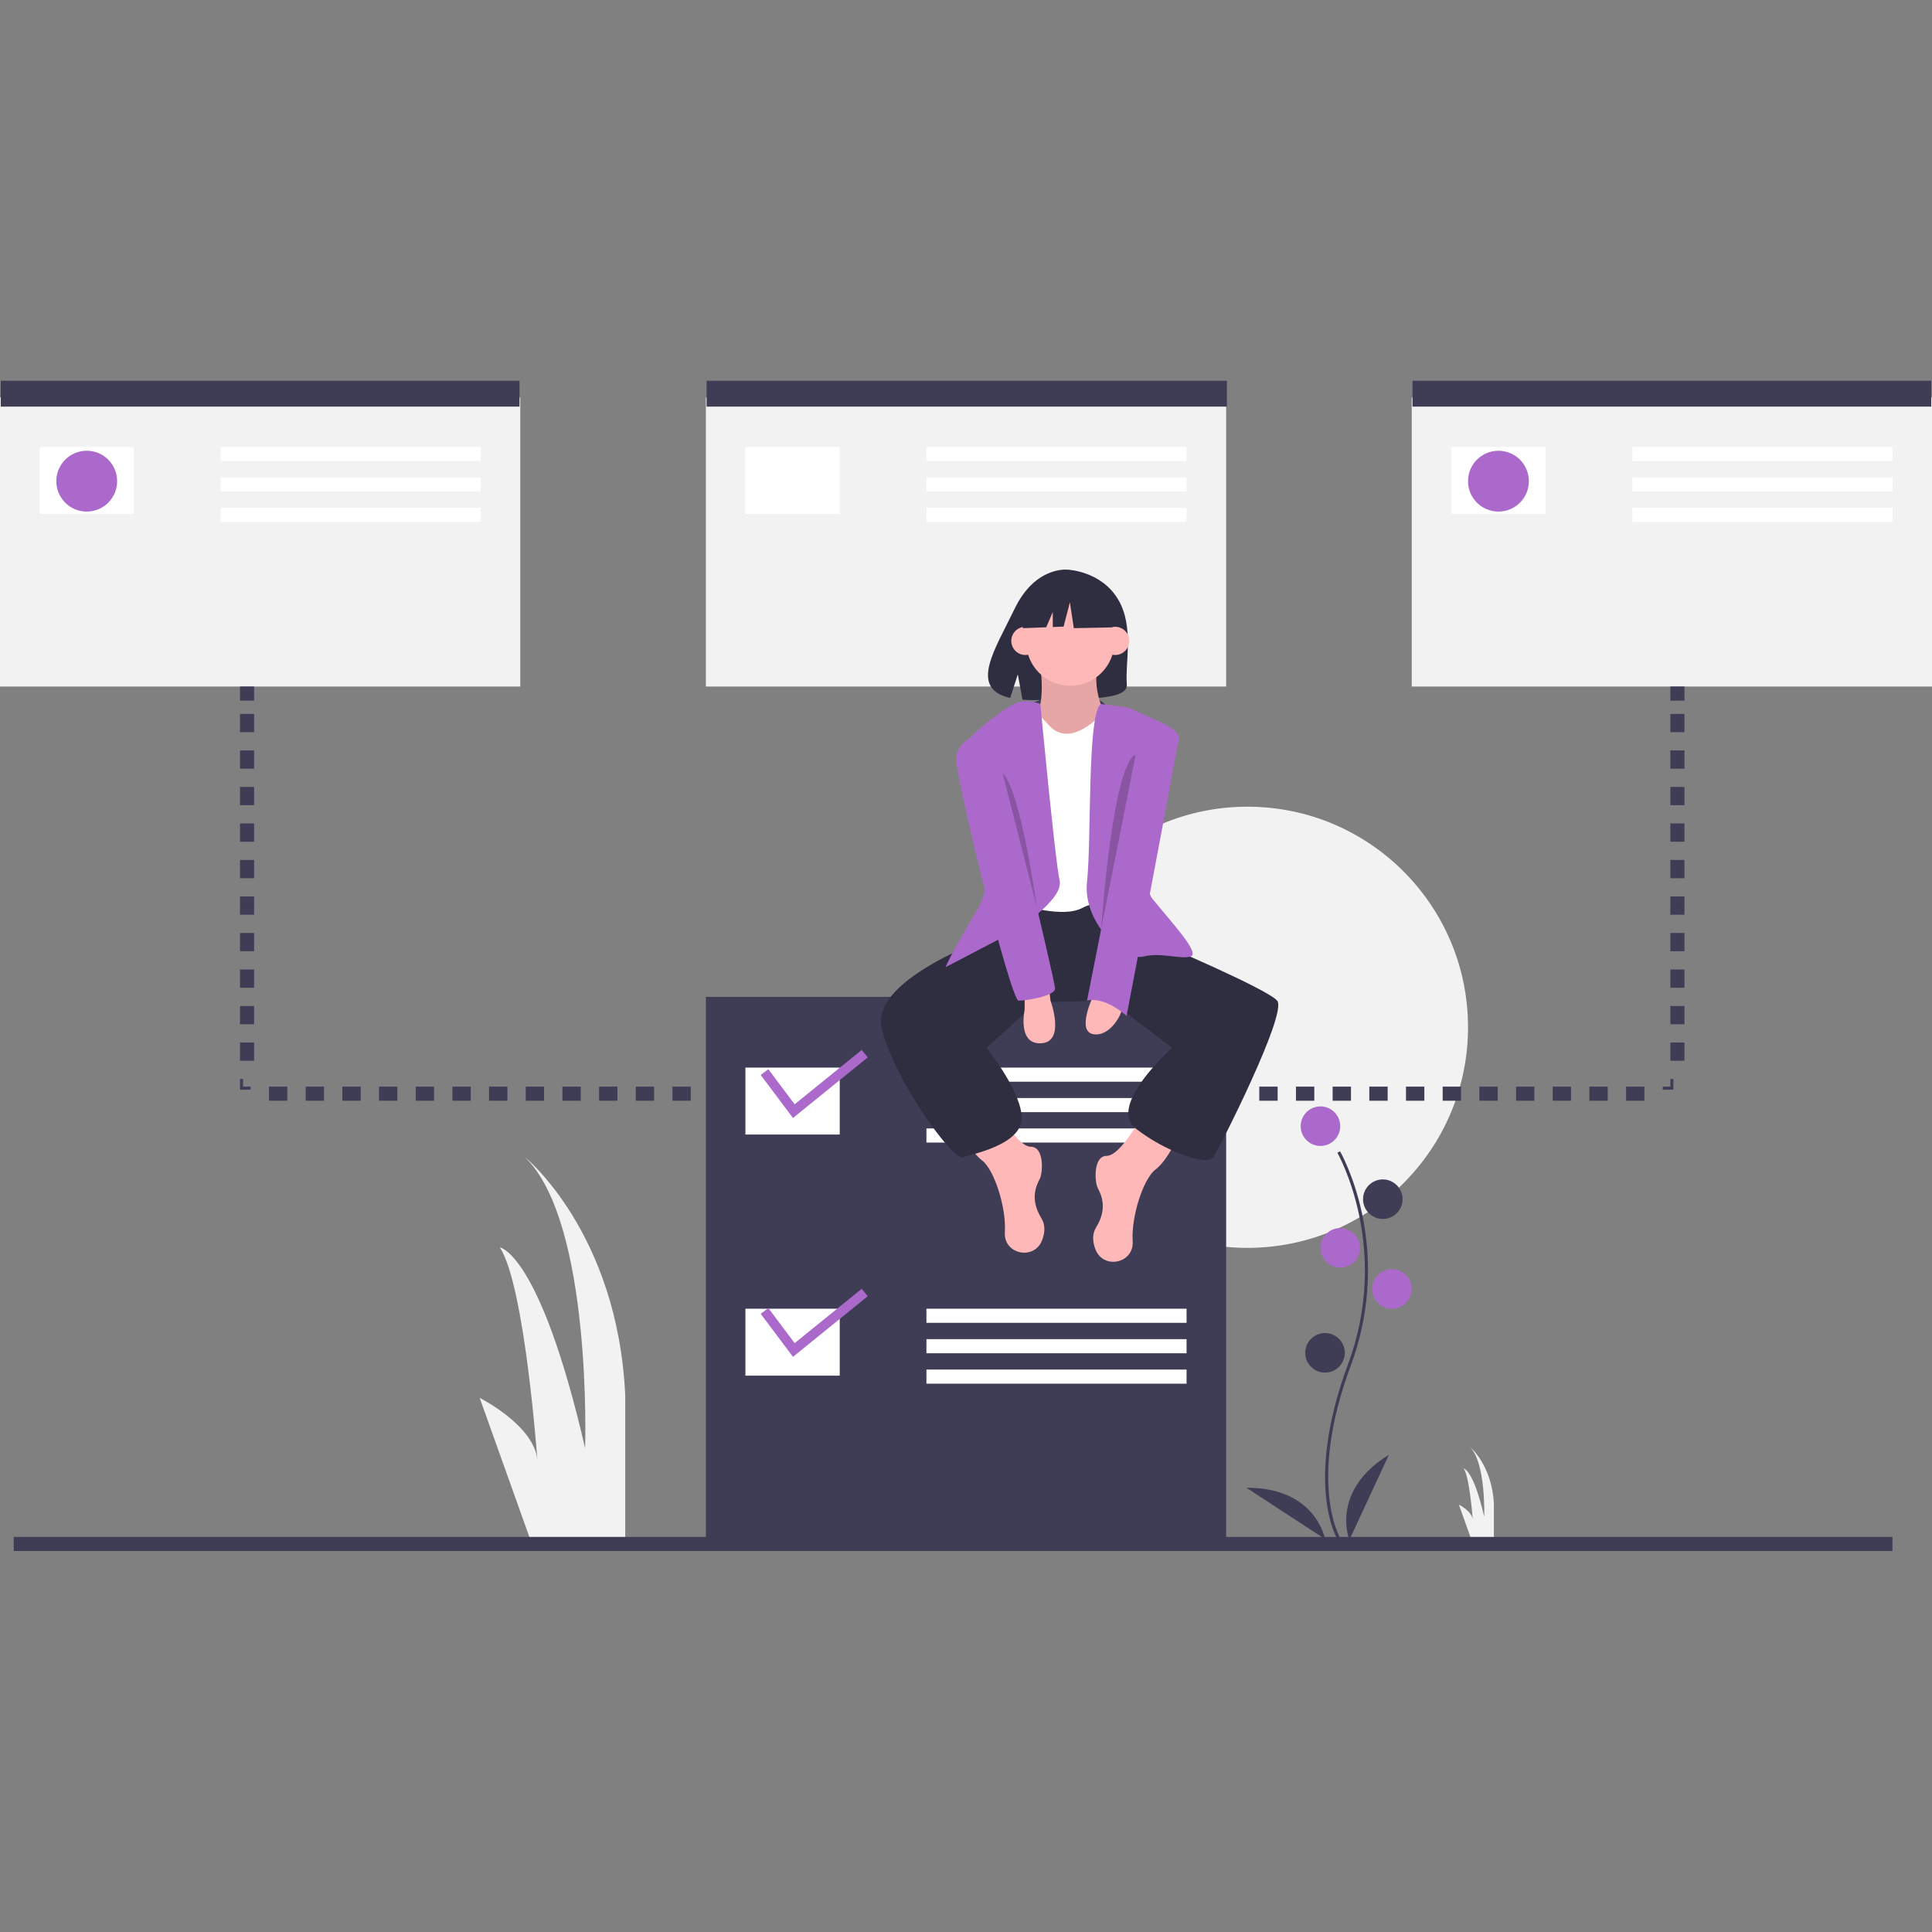 <?xml version="1.0" encoding="UTF-8"?>
<svg width="137px" height="137px" viewBox="0 0 137 137" version="1.1" xmlns="http://www.w3.org/2000/svg" xmlns:xlink="http://www.w3.org/1999/xlink">
    <rect x="0" y="0" width="137" height="137" fill="#808080" stroke="none"/>
    <title>managing_change_illustration_2</title>
    <g id="managing_change_illustration_2" stroke="none" stroke-width="1" fill="none" fill-rule="evenodd">
        <g id="undraw_buy_house_560d-(5)" transform="translate(-765, 87)"></g>
        <g id="undraw_online_organizer_ofxm" transform="translate(0, 27)" fill-rule="nonzero">
            <path d="M37.575,82.092 L34.017,72.129 C34.017,72.129 37.931,74.086 38.109,76.577 C38.109,76.577 37.22,64.123 35.441,61.454 C35.441,61.454 38.287,61.81 41.49,75.687 C41.49,75.687 42.023,59.675 37.22,55.049 C37.22,55.049 43.802,60.387 44.336,71.951 L44.336,82.092 L37.575,82.092 Z" id="Path" fill="#F2F2F2"></path>
            <path d="M104.307,82.092 L103.451,79.697 C103.451,79.697 104.392,80.167 104.435,80.766 C104.435,80.766 104.221,77.772 103.793,77.13 C103.793,77.13 104.478,77.215 105.248,80.552 C105.248,80.552 105.376,76.702 104.221,75.59 C104.221,75.59 105.804,76.873 105.932,79.654 L105.932,82.092 L104.307,82.092 Z" id="Path" fill="#F2F2F2"></path>
            <circle id="Oval" fill="#F2F2F2" cx="88.457" cy="45.846" r="15.642"></circle>
            <rect id="Rectangle" fill="#F2F2F2" x="0" y="1.187" width="36.893" height="20.496"></rect>
            <rect id="Rectangle" fill="#F2F2F2" x="50.054" y="1.187" width="36.893" height="20.496"></rect>
            <rect id="Rectangle" fill="#F2F2F2" x="100.107" y="1.187" width="36.893" height="20.496"></rect>
            <path d="M94.837,82.148 C94.812,82.108 94.229,81.133 94.026,79.109 C93.841,77.253 93.96,74.123 95.583,69.757 C98.658,61.486 94.874,54.813 94.836,54.746 L95.022,54.638 C95.032,54.655 96.009,56.356 96.585,59.066 C97.347,62.657 97.07,66.392 95.785,69.832 C92.716,78.089 94.998,81.997 95.021,82.036 L94.837,82.148 Z" id="Path" fill="#3F3D56"></path>
            <circle id="Oval" fill="#AB6ACB" cx="93.635" cy="52.858" r="1.402"></circle>
            <circle id="Oval" fill="#3F3D56" cx="98.057" cy="58.036" r="1.402"></circle>
            <circle id="Oval" fill="#AB6ACB" cx="95.037" cy="61.488" r="1.402"></circle>
            <circle id="Oval" fill="#AB6ACB" cx="98.705" cy="64.401" r="1.402"></circle>
            <circle id="Oval" fill="#3F3D56" cx="93.958" cy="68.931" r="1.402"></circle>
            <path d="M95.684,82.2 C95.684,82.2 94.282,78.748 98.489,76.159 L95.684,82.2 Z" id="Path" fill="#3F3D56"></path>
            <path d="M93.96,82.137 C93.96,82.137 93.321,78.467 88.382,78.498 L93.96,82.137 Z" id="Path" fill="#3F3D56"></path>
            <rect id="Rectangle" fill="#3F3D56" x="0.054" y="0" width="36.785" height="1.834"></rect>
            <rect id="Rectangle" fill="#3F3D56" x="50.107" y="0" width="36.893" height="1.834"></rect>
            <rect id="Rectangle" fill="#3F3D56" x="100.161" y="0" width="36.785" height="1.834"></rect>
            <rect id="Rectangle" fill="#FFFFFF" x="2.805" y="4.693" width="6.688" height="4.746"></rect>
            <rect id="Rectangle" fill="#FFFFFF" x="15.642" y="4.693" width="18.446" height="1"></rect>
            <rect id="Rectangle" fill="#FFFFFF" x="15.642" y="6.85" width="18.446" height="1"></rect>
            <rect id="Rectangle" fill="#FFFFFF" x="15.642" y="9.007" width="18.446" height="1"></rect>
            <rect id="Rectangle" fill="#FFFFFF" x="52.858" y="4.693" width="6.688" height="4.746"></rect>
            <rect id="Rectangle" fill="#FFFFFF" x="65.695" y="4.693" width="18.446" height="1"></rect>
            <rect id="Rectangle" fill="#FFFFFF" x="65.695" y="6.85" width="18.446" height="1"></rect>
            <rect id="Rectangle" fill="#FFFFFF" x="65.695" y="9.007" width="18.446" height="1"></rect>
            <rect id="Rectangle" fill="#FFFFFF" x="102.912" y="4.693" width="6.688" height="4.746"></rect>
            <circle id="Oval" fill="#AB6ACB" cx="6.149" cy="7.12" r="2.157"></circle>
            <circle id="Oval" fill="#AB6ACB" cx="106.256" cy="7.12" r="2.157"></circle>
            <rect id="Rectangle" fill="#3F3D56" x="17.019" y="21.683" width="1" height="1"></rect>
            <path d="M18.019,48.22 L17.019,48.22 L17.019,46.925 L18.019,46.925 L18.019,48.22 Z M18.019,45.631 L17.019,45.631 L17.019,44.336 L18.019,44.336 L18.019,45.631 Z M18.019,43.042 L17.019,43.042 L17.019,41.747 L18.019,41.747 L18.019,43.042 Z M18.019,40.453 L17.019,40.453 L17.019,39.158 L18.019,39.158 L18.019,40.453 Z M18.019,37.864 L17.019,37.864 L17.019,36.569 L18.019,36.569 L18.019,37.864 Z M18.019,35.275 L17.019,35.275 L17.019,33.98 L18.019,33.98 L18.019,35.275 Z M18.019,32.686 L17.019,32.686 L17.019,31.391 L18.019,31.391 L18.019,32.686 Z M18.019,30.097 L17.019,30.097 L17.019,28.802 L18.019,28.802 L18.019,30.097 Z M18.019,27.508 L17.019,27.508 L17.019,26.213 L18.019,26.213 L18.019,27.508 Z M18.019,24.919 L17.019,24.919 L17.019,23.624 L18.019,23.624 L18.019,24.919 Z" id="Shape" fill="#3F3D56"></path>
            <polygon id="Path" fill="#3F3D56" points="17.775 50.269 17.019 50.269 17.019 49.514 17.235 49.514 17.235 50.053 17.775 50.053"></polygon>
            <path d="M116.606,51.054 L115.306,51.054 L115.306,50.054 L116.606,50.054 L116.606,51.054 Z M114.005,51.054 L112.705,51.054 L112.705,50.054 L114.005,50.054 L114.005,51.054 Z M111.404,51.054 L110.104,51.054 L110.104,50.054 L111.404,50.054 L111.404,51.054 Z M108.803,51.054 L107.503,51.054 L107.503,50.054 L108.803,50.054 L108.803,51.054 Z M106.203,51.054 L104.902,51.054 L104.902,50.054 L106.203,50.054 L106.203,51.054 Z M103.602,51.054 L102.301,51.054 L102.301,50.054 L103.602,50.054 L103.602,51.054 Z M101.001,51.054 L99.701,51.054 L99.701,50.054 L101.001,50.054 L101.001,51.054 Z M98.4,51.054 L97.1,51.054 L97.1,50.054 L98.4,50.054 L98.4,51.054 Z M95.799,51.054 L94.499,51.054 L94.499,50.054 L95.799,50.054 L95.799,51.054 Z M93.199,51.054 L91.898,51.054 L91.898,50.054 L93.199,50.054 L93.199,51.054 Z M90.598,51.054 L89.297,51.054 L89.297,50.054 L90.598,50.054 L90.598,51.054 Z M87.997,51.054 L86.696,51.054 L86.696,50.054 L87.997,50.054 L87.997,51.054 Z M85.396,51.054 L84.096,51.054 L84.096,50.054 L85.396,50.054 L85.396,51.054 Z M82.795,51.054 L81.495,51.054 L81.495,50.054 L82.795,50.054 L82.795,51.054 Z M80.194,51.054 L78.894,51.054 L78.894,50.054 L80.194,50.054 L80.194,51.054 Z M77.594,51.054 L76.293,51.054 L76.293,50.054 L77.594,50.054 L77.594,51.054 Z M74.993,51.054 L73.692,51.054 L73.692,50.054 L74.993,50.054 L74.993,51.054 Z M72.392,51.054 L71.092,51.054 L71.092,50.054 L72.392,50.054 L72.392,51.054 Z M69.791,51.054 L68.491,51.054 L68.491,50.054 L69.791,50.054 L69.791,51.054 Z M67.19,51.054 L65.89,51.054 L65.89,50.054 L67.19,50.054 L67.19,51.054 Z M64.589,51.054 L63.289,51.054 L63.289,50.054 L64.589,50.054 L64.589,51.054 Z M61.989,51.054 L60.688,51.054 L60.688,50.054 L61.989,50.054 L61.989,51.054 Z M59.388,51.054 L58.087,51.054 L58.087,50.054 L59.388,50.054 L59.388,51.054 Z M56.787,51.054 L55.487,51.054 L55.487,50.054 L56.787,50.054 L56.787,51.054 Z M54.186,51.054 L52.886,51.054 L52.886,50.054 L54.186,50.054 L54.186,51.054 Z M51.585,51.054 L50.285,51.054 L50.285,50.054 L51.585,50.054 L51.585,51.054 Z M48.984,51.054 L47.684,51.054 L47.684,50.054 L48.984,50.054 L48.984,51.054 Z M46.384,51.054 L45.083,51.054 L45.083,50.054 L46.384,50.054 L46.384,51.054 Z M43.783,51.054 L42.482,51.054 L42.482,50.054 L43.783,50.054 L43.783,51.054 Z M41.182,51.054 L39.882,51.054 L39.882,50.054 L41.182,50.054 L41.182,51.054 Z M38.581,51.054 L37.281,51.054 L37.281,50.054 L38.581,50.054 L38.581,51.054 Z M35.98,51.054 L34.68,51.054 L34.68,50.054 L35.98,50.054 L35.98,51.054 Z M33.38,51.054 L32.079,51.054 L32.079,50.054 L33.38,50.054 L33.38,51.054 Z M30.779,51.054 L29.478,51.054 L29.478,50.054 L30.779,50.054 L30.779,51.054 Z M28.178,51.054 L26.877,51.054 L26.877,50.054 L28.178,50.054 L28.178,51.054 Z M25.577,51.054 L24.277,51.054 L24.277,50.054 L25.577,50.054 L25.577,51.054 Z M22.976,51.054 L21.676,51.054 L21.676,50.054 L22.976,50.054 L22.976,51.054 Z M20.375,51.054 L19.075,51.054 L19.075,50.054 L20.375,50.054 L20.375,51.054 Z" id="Shape" fill="#3F3D56"></path>
            <rect id="Rectangle" fill="#3F3D56" x="50.054" y="43.689" width="36.893" height="38.403"></rect>
            <rect id="Rectangle" fill="#FFFFFF" x="52.858" y="48.705" width="6.688" height="4.746"></rect>
            <rect id="Rectangle" fill="#FFFFFF" x="65.695" y="48.705" width="18.446" height="1"></rect>
            <rect id="Rectangle" fill="#FFFFFF" x="65.695" y="50.863" width="18.446" height="1"></rect>
            <rect id="Rectangle" fill="#FFFFFF" x="65.695" y="53.02" width="18.446" height="1"></rect>
            <rect id="Rectangle" fill="#FFFFFF" x="52.858" y="65.803" width="6.688" height="4.746"></rect>
            <rect id="Rectangle" fill="#FFFFFF" x="65.695" y="65.803" width="18.446" height="1"></rect>
            <rect id="Rectangle" fill="#FFFFFF" x="65.695" y="67.961" width="18.446" height="1"></rect>
            <rect id="Rectangle" fill="#FFFFFF" x="65.695" y="70.118" width="18.446" height="1"></rect>
            <polygon id="Path" fill="#AB6ACB" points="56.231 52.279 53.941 49.226 54.484 48.82 56.349 51.306 61.102 47.456 61.532 47.981"></polygon>
            <polygon id="Path" fill="#AB6ACB" points="56.231 69.215 53.941 66.163 54.484 65.756 56.349 68.243 61.102 64.392 61.532 64.917"></polygon>
            <rect id="Rectangle" fill="#3F3D56" x="0.971" y="81.984" width="133.224" height="1"></rect>
            <path d="M73.144,22.869 C73.144,22.869 76.704,21.318 78.376,22.957 C80.048,24.595 73.899,24.056 73.144,22.869 Z" id="Path" fill="#3F3D56"></path>
            <path d="M79.291,15.513 C78.094,13.491 75.728,13.397 75.728,13.397 C75.728,13.397 73.421,13.102 71.942,16.181 C70.563,19.05 68.66,21.821 71.635,22.493 L72.173,20.82 L72.506,22.617 C72.929,22.648 73.354,22.655 73.779,22.639 C76.966,22.536 80.001,22.669 79.903,21.526 C79.773,20.005 80.442,17.458 79.291,15.513 Z" id="Path" fill="#2F2E41"></path>
            <path d="M80.965,52.157 C80.965,52.157 79.454,54.962 78.484,54.962 C77.513,54.962 77.621,56.796 77.836,57.227 C78.052,57.659 78.591,58.63 77.728,60.032 C77.427,60.522 77.481,61.077 77.679,61.593 C78.233,63.038 80.389,62.6 80.32,61.054 C80.319,61.037 80.318,61.02 80.317,61.003 C80.209,59.277 81.072,56.58 81.935,55.933 C82.798,55.285 83.554,53.559 83.554,53.559 L80.965,52.157 Z" id="Path" fill="#FFB8B8"></path>
            <path d="M70.609,51.51 C70.609,51.51 72.119,54.315 73.09,54.315 C74.061,54.315 73.953,56.148 73.737,56.58 C73.521,57.011 72.982,57.982 73.845,59.385 C74.146,59.874 74.092,60.43 73.895,60.946 C73.34,62.391 71.184,61.953 71.253,60.407 C71.254,60.39 71.255,60.373 71.256,60.356 C71.364,58.63 70.501,55.933 69.638,55.285 C68.775,54.638 68.02,52.912 68.02,52.912 L70.609,51.51 Z" id="Path" fill="#FFB8B8"></path>
            <path d="M71.795,37.702 L71.148,39.104 C71.148,39.104 61.655,42.233 62.518,45.9 C63.381,49.568 67.588,55.285 68.235,55.07 C68.883,54.854 72.335,54.207 72.443,52.373 C72.55,50.539 69.961,47.303 69.961,47.303 L73.521,44.067 L78.701,43.959 L83.122,47.303 C83.122,47.303 78.484,51.402 80.533,53.02 C82.583,54.638 85.603,55.717 86.035,55.07 C86.466,54.422 91.321,44.822 90.565,43.959 C89.81,43.096 82.151,39.859 82.151,39.859 L80.102,36.947 L72.119,36.515 L71.795,37.702 Z" id="Path" fill="#2F2E41"></path>
            <path d="M73.737,19.903 C73.737,19.903 74.276,23.463 73.198,23.894 C72.119,24.326 75.355,26.159 75.355,26.159 L77.189,26.159 L78.376,23.678 C78.376,23.678 77.297,21.737 77.944,19.903 C78.591,18.069 73.737,19.903 73.737,19.903 Z" id="Path" fill="#FFB8B8"></path>
            <path d="M73.737,19.903 C73.737,19.903 74.276,23.463 73.198,23.894 C72.119,24.326 75.355,26.159 75.355,26.159 L77.189,26.159 L78.376,23.678 C78.376,23.678 77.297,21.737 77.944,19.903 C78.591,18.069 73.737,19.903 73.737,19.903 Z" id="Path" fill="#000000" opacity="0.1"></path>
            <path d="M72.982,22.923 C72.982,22.923 74.169,24.218 74.384,24.433 C74.6,24.649 75.571,25.836 77.621,24.11 C79.67,22.384 79.886,24.433 79.886,24.433 L79.886,37.378 C79.886,37.378 78.16,36.623 76.758,37.378 C75.355,38.133 72.443,37.163 72.443,37.163 L71.903,23.786 L72.982,22.923 Z" id="Path" fill="#FFFFFF"></path>
            <path d="M73.774,22.923 C73.774,22.923 72.766,22.492 71.903,22.923 C71.04,23.355 68.02,25.512 68.235,26.483 C68.451,27.454 71.256,34.25 69.314,37.486 C67.372,40.722 67.049,41.585 67.049,41.585 L71.795,39.104 C71.795,39.104 75.463,36.839 75.139,35.437 C74.816,34.034 73.774,22.923 73.774,22.923 Z" id="Path" fill="#AB6ACB"></path>
            <path d="M78.053,22.923 C78.053,22.923 80.317,23.139 80.425,23.355 C80.533,23.57 83.823,24.487 83.608,25.458 C83.392,26.429 80.425,35.113 81.72,36.731 C83.014,38.349 85.172,40.615 84.417,40.83 C83.661,41.046 82.367,40.507 81.072,40.83 C79.778,41.154 76.758,38.457 77.081,35.544 C77.405,32.632 77.084,23.678 78.053,22.923 Z" id="Path" fill="#AB6ACB"></path>
            <path d="M72.658,43.527 L72.658,44.606 C72.658,44.606 72.119,47.087 73.845,46.979 C75.571,46.871 74.492,43.959 74.492,43.959 L74.384,42.988 L72.658,43.527 Z" id="Path" fill="#FFB8B8"></path>
            <path d="M77.513,43.635 C77.513,43.635 76.326,46.116 77.513,46.332 C78.699,46.548 79.562,44.93 79.562,44.498 C79.562,44.067 77.513,43.635 77.513,43.635 Z" id="Path" fill="#FFB8B8"></path>
            <ellipse id="Oval" fill="#FFB8B8" cx="79.077" cy="18.446" rx="1" ry="1"></ellipse>
            <ellipse id="Oval" fill="#FFB8B8" cx="72.712" cy="18.446" rx="1" ry="1"></ellipse>
            <path d="M80.965,24.326 C80.965,24.326 83.661,24.326 83.554,25.404 C83.446,26.483 79.886,45.037 79.886,45.037 C79.886,45.037 78.376,43.635 77.081,43.959 L80.965,24.326 Z" id="Path" fill="#AB6ACB"></path>
            <path d="M70.501,24.649 C70.501,24.649 67.804,25.189 67.804,26.807 C67.804,28.425 71.687,43.959 72.227,43.959 C72.766,43.959 74.816,43.635 74.816,43.096 C74.816,42.556 70.501,24.649 70.501,24.649 Z" id="Path" fill="#AB6ACB"></path>
            <path d="M71.094,27.831 L73.521,37.323 C73.521,37.323 72.389,29.018 71.094,27.831 Z" id="Path" fill="#000000" opacity="0.2"></path>
            <path d="M80.535,26.498 L78.08,38.908 C78.08,38.908 78.865,27.214 80.535,26.498 Z" id="Path" fill="#000000" opacity="0.2"></path>
            <circle id="Oval" fill="#FFB8B8" cx="75.895" cy="18.5" r="3.128"></circle>
            <polygon id="Path" fill="#2F2E41" points="78.762 15.318 76.423 14.093 73.194 14.594 72.526 17.545 74.189 17.481 74.654 16.397 74.654 17.463 75.421 17.434 75.867 15.708 76.145 17.545 78.873 17.489"></polygon>
        </g>
        <rect id="Rectangle" fill="#FFFFFF" fill-rule="nonzero" x="115.749" y="31.693" width="18.446" height="1"></rect>
        <rect id="Rectangle" fill="#FFFFFF" fill-rule="nonzero" x="115.749" y="33.85" width="18.446" height="1"></rect>
        <rect id="Rectangle" fill="#FFFFFF" fill-rule="nonzero" x="115.749" y="36.007" width="18.446" height="1"></rect>
        <polygon id="Path" fill="#3F3D56" fill-rule="nonzero" points="118.661 77.269 117.906 77.269 117.906 77.053 118.446 77.053 118.446 76.514 118.661 76.514"></polygon>
        <path d="M119.446,75.22 L118.446,75.22 L118.446,73.925 L119.446,73.925 L119.446,75.22 Z M119.446,72.631 L118.446,72.631 L118.446,71.336 L119.446,71.336 L119.446,72.631 Z M119.446,70.042 L118.446,70.042 L118.446,68.747 L119.446,68.747 L119.446,70.042 Z M119.446,67.453 L118.446,67.453 L118.446,66.158 L119.446,66.158 L119.446,67.453 Z M119.446,64.864 L118.446,64.864 L118.446,63.569 L119.446,63.569 L119.446,64.864 Z M119.446,62.275 L118.446,62.275 L118.446,60.98 L119.446,60.98 L119.446,62.275 Z M119.446,59.686 L118.446,59.686 L118.446,58.391 L119.446,58.391 L119.446,59.686 Z M119.446,57.097 L118.446,57.097 L118.446,55.802 L119.446,55.802 L119.446,57.097 Z M119.446,54.508 L118.446,54.508 L118.446,53.213 L119.446,53.213 L119.446,54.508 Z M119.446,51.919 L118.446,51.919 L118.446,50.624 L119.446,50.624 L119.446,51.919 Z" id="Shape" fill="#3F3D56" fill-rule="nonzero"></path>
        <rect id="Rectangle" fill="#3F3D56" fill-rule="nonzero" x="118.446" y="48.683" width="1" height="1"></rect>
    </g>
</svg>